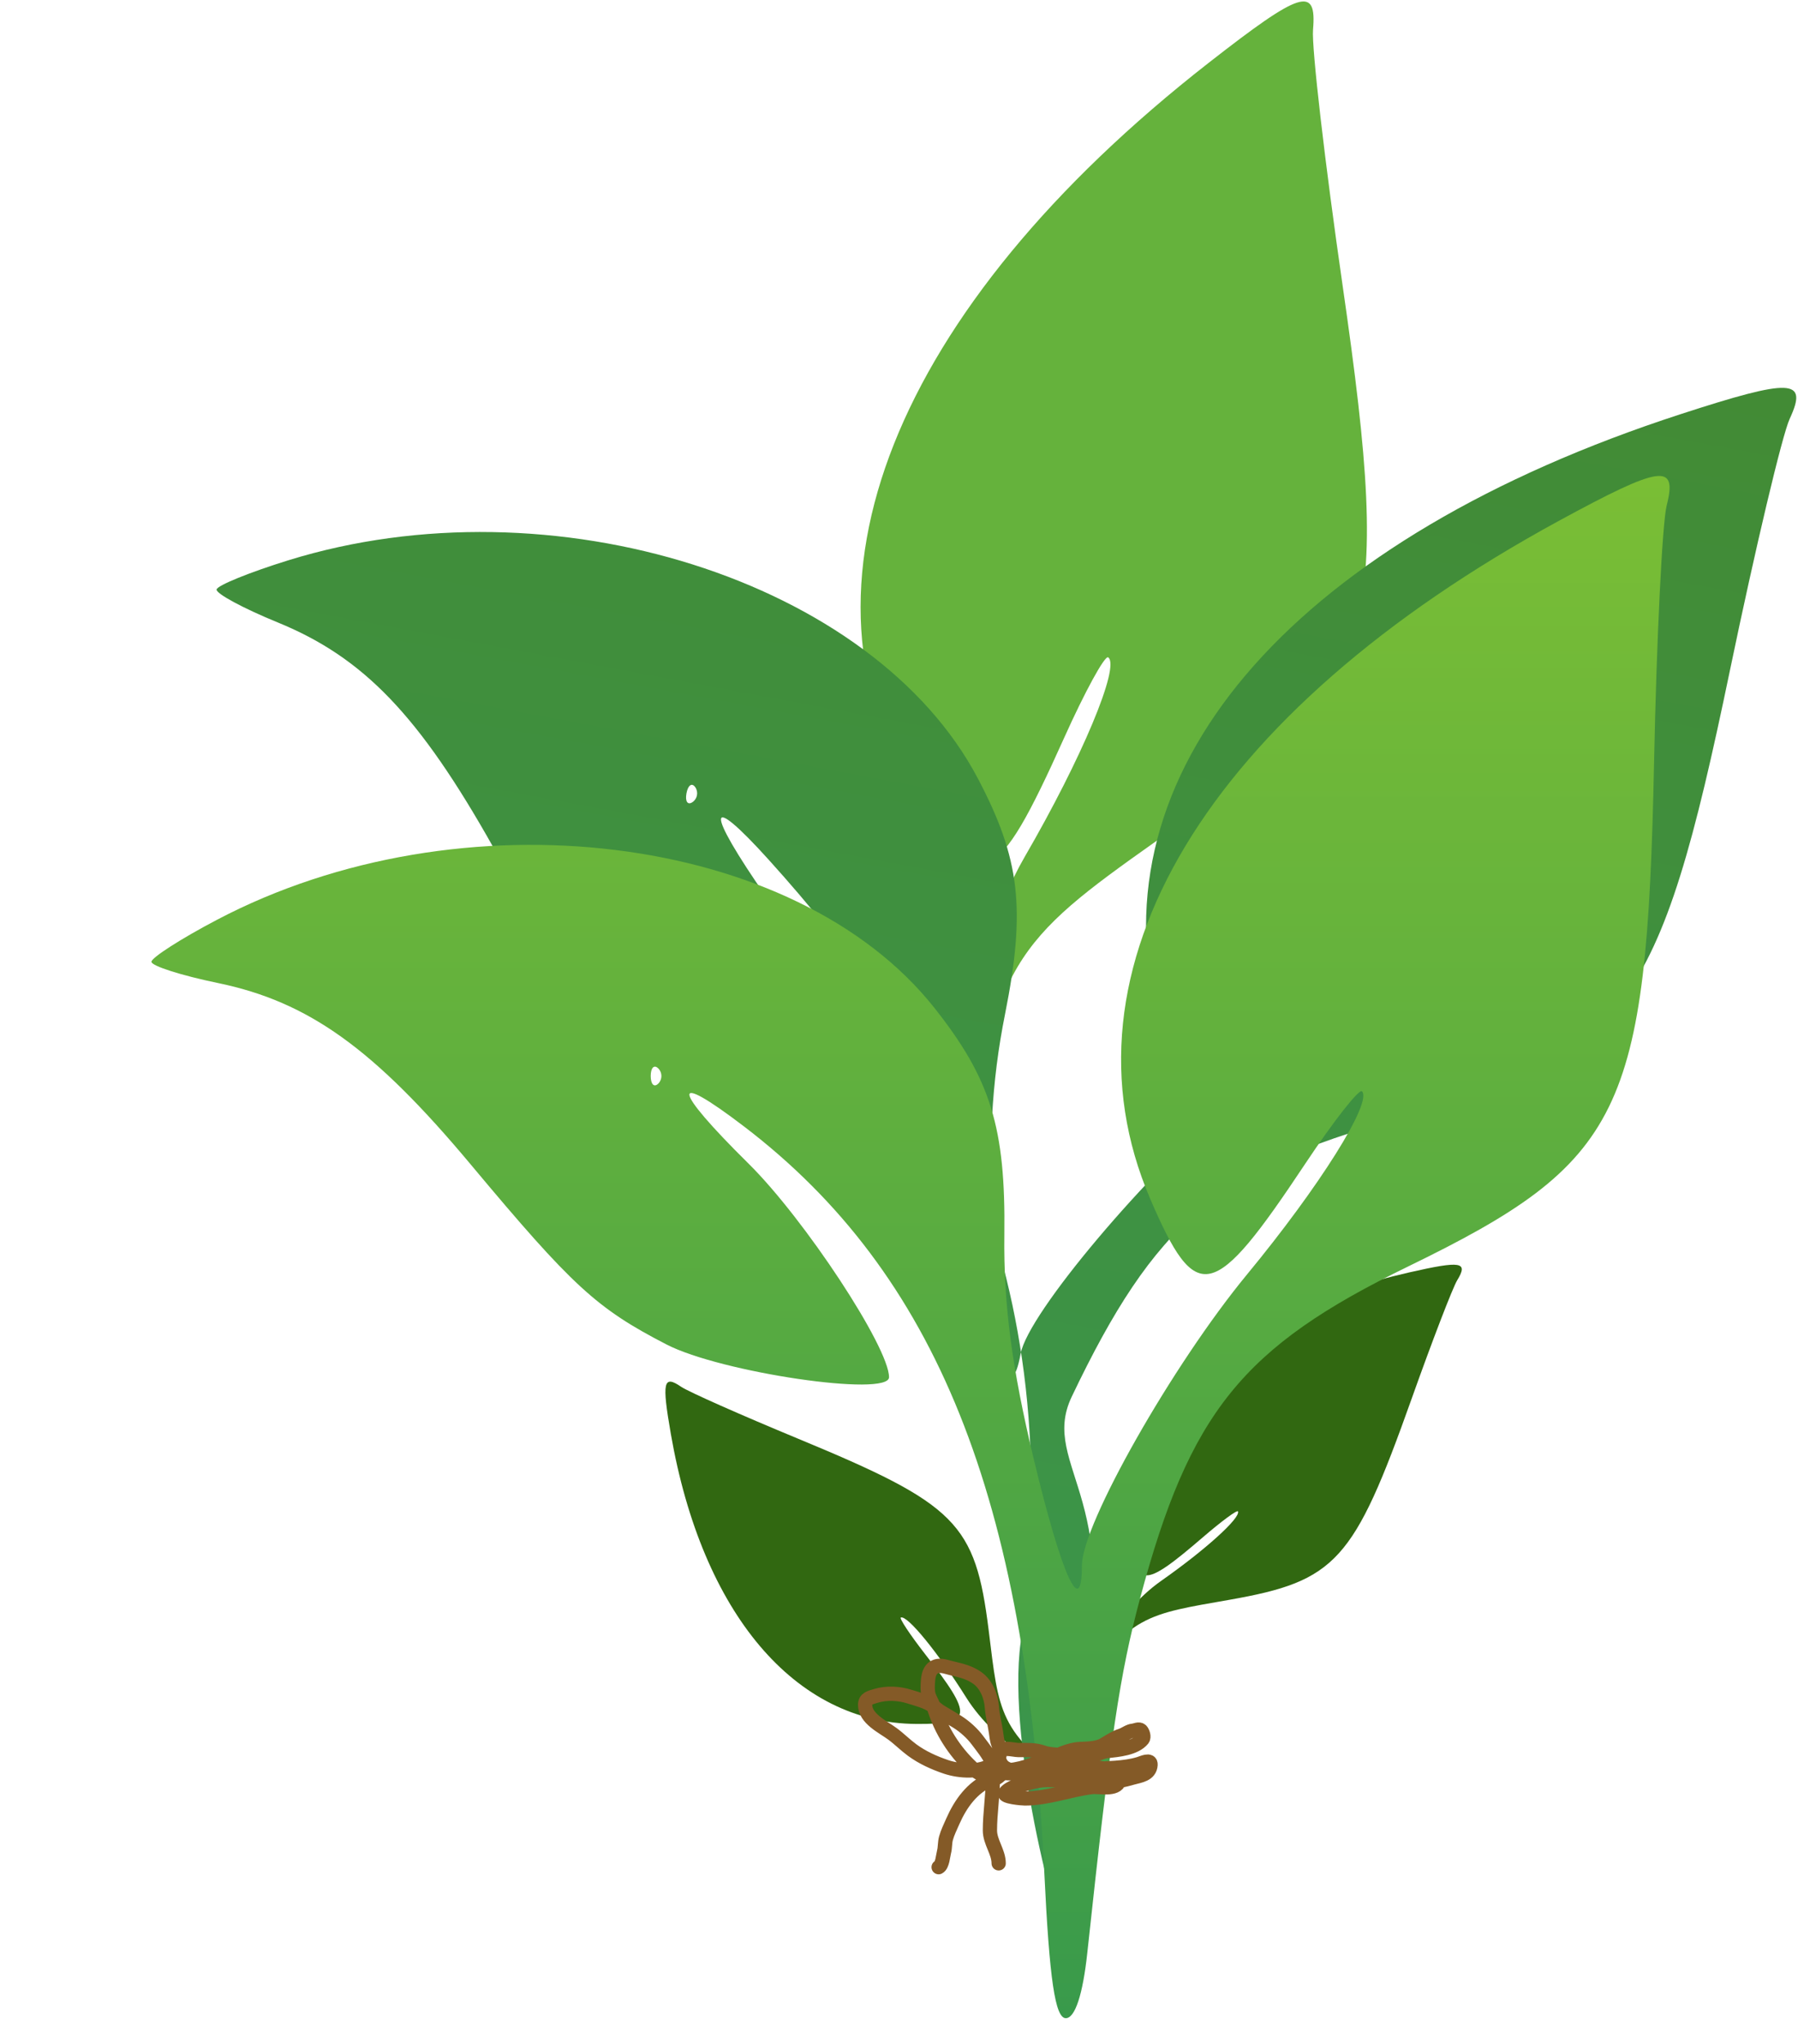 <svg width="44" height="50" viewBox="0 0 44 50" fill="none" xmlns="http://www.w3.org/2000/svg">
    <defs>
        <linearGradient id="paint0_linear_360_1723" x1="25.739" y1="6.141" x2="18.825"
            y2="43.229" gradientUnits="userSpaceOnUse">
            <stop stop-color="#428B35" />
            <stop offset="1" stop-color="#3B964C" />
        </linearGradient>
        <linearGradient id="paint1_linear_360_1723" x1="22.282" y1="11.643" x2="22.282"
            y2="49.37" gradientUnits="userSpaceOnUse">
            <stop stop-color="#7ABE35" />
            <stop offset="1" stop-color="#399A4B" />
        </linearGradient>
    </defs>
    <path
        d="M22.419 42.172C19.456 42.154 17.181 39.465 16.417 35.081C16.194 33.8 16.232 33.626 16.67 33.925C16.845 34.045 18.127 34.613 19.518 35.189C23.414 36.801 23.868 37.257 24.195 39.884C24.445 41.897 24.433 42.386 26.325 43.704C25.866 43.524 24.369 42.679 23.65 41.534C22.948 40.417 22.206 39.508 22.045 39.569C22.002 39.585 22.267 39.985 22.635 40.459C23.828 41.995 23.804 42.18 22.419 42.172Z"
        fill="#316811" />
    <path
        d="M27.714 37.477C27.582 34.517 30.153 32.109 34.493 31.125C35.761 30.837 35.936 30.867 35.66 31.319C35.549 31.501 35.046 32.809 34.541 34.228C33.128 38.2 32.695 38.676 30.088 39.135C28.09 39.487 27.601 39.499 26.38 41.456C26.537 40.987 27.305 39.451 28.413 38.674C29.493 37.917 30.363 37.131 30.295 36.972C30.276 36.93 29.89 37.215 29.436 37.606C27.961 38.875 27.775 38.861 27.714 37.477Z"
        fill="#316811" />
    <path
        d="M22.438 19.527C19.142 14.389 21.851 7.567 29.583 1.533C31.841 -0.23 32.225 -0.351 32.132 0.727C32.095 1.159 32.422 3.985 32.859 7.007C34.082 15.469 33.7 16.745 28.919 20.134C25.256 22.731 24.283 23.236 23.829 27.922C23.665 26.934 23.638 23.442 25.073 20.966C26.473 18.554 27.419 16.296 27.119 16.081C27.039 16.024 26.552 16.913 26.038 18.057C24.369 21.77 23.979 21.929 22.438 19.527Z"
        fill="#65B23C" />
    <path fill-rule="evenodd" clip-rule="evenodd"
        d="M41.126 10.132C31.798 13.163 26.922 18.65 28.265 24.604C28.893 27.388 29.314 27.372 32.151 24.452C33.025 23.553 33.786 22.883 33.841 22.965C34.05 23.268 32.39 25.067 30.25 26.857C28.056 28.693 25.161 32.126 24.978 33.11C24.733 34.426 24.446 33.261 24.296 30.337C24.178 28.038 24.263 26.473 24.594 24.814C25.108 22.238 24.965 21.005 23.927 19.038C21.374 14.198 13.503 11.71 7.057 13.706C6.109 14 5.318 14.321 5.3 14.42C5.281 14.52 5.956 14.883 6.798 15.227C8.902 16.087 10.261 17.505 12.073 20.729C13.976 24.114 14.451 24.748 15.975 25.933C17.157 26.853 21.091 28.202 21.181 27.718C21.315 26.999 19.861 23.536 18.76 21.953C17.248 19.778 17.276 19.331 18.819 21.04C22.782 25.429 26.23 31.047 24.978 40.169C24.624 42.746 25.972 47.689 26.227 47.737C26.45 47.778 25.932 42.898 26.227 41.915C27.771 36.77 25.397 35.907 26.227 34.167C28.254 29.918 29.82 28.578 34.149 27.388C39.8 25.835 40.595 24.767 42.335 16.396C42.957 13.406 43.614 10.639 43.797 10.245C44.252 9.264 43.85 9.247 41.126 10.132ZM16.947 19.622C16.828 19.703 16.762 19.606 16.799 19.406C16.836 19.206 16.933 19.139 17.015 19.258C17.096 19.377 17.066 19.541 16.947 19.622Z"
        fill="url(#paint0_linear_360_1723)" />
    <path fill-rule="evenodd" clip-rule="evenodd"
        d="M38.139 12.746C29.525 17.436 25.737 23.723 28.149 29.33C29.277 31.952 29.687 31.859 31.941 28.469C32.635 27.424 33.261 26.627 33.33 26.697C33.591 26.957 32.289 29.03 30.513 31.181C28.693 33.389 26.476 37.294 26.476 38.295C26.476 39.633 25.981 38.541 25.298 35.694C24.761 33.456 24.557 31.901 24.578 30.21C24.611 27.583 24.245 26.397 22.865 24.654C19.467 20.364 11.274 19.361 5.303 22.504C4.424 22.966 3.706 23.427 3.706 23.528C3.706 23.629 4.436 23.862 5.327 24.046C7.553 24.506 9.149 25.651 11.521 28.488C14.012 31.467 14.595 32.004 16.31 32.889C17.642 33.577 21.756 34.182 21.756 33.69C21.756 32.959 19.691 29.821 18.319 28.466C16.434 26.605 16.38 26.161 18.21 27.558C22.91 31.146 25.116 36.633 25.557 45.829C25.682 48.428 25.822 49.37 26.082 49.37C26.308 49.37 26.498 48.794 26.608 47.773C27.183 42.433 27.401 40.967 27.898 39.105C29.112 34.556 30.405 32.952 34.444 30.989C39.714 28.427 40.3 27.231 40.477 18.682C40.539 15.629 40.679 12.788 40.786 12.368C41.053 11.32 40.655 11.377 38.139 12.746ZM16.11 26.507C16.008 26.609 15.924 26.526 15.924 26.322C15.924 26.118 16.008 26.035 16.11 26.137C16.211 26.239 16.211 26.405 16.11 26.507Z"
        fill="url(#paint1_linear_360_1723)" />
    <path
        d="M24.557 43.309C24.947 43.309 25.273 43.163 25.634 43.035C25.892 42.943 26.139 42.802 26.417 42.786C26.602 42.776 26.849 42.777 27.009 42.681C27.125 42.612 27.302 42.498 27.427 42.461C27.526 42.432 27.621 42.346 27.725 42.338C27.784 42.333 27.872 42.28 27.925 42.332C27.965 42.373 28.005 42.492 27.962 42.545C27.775 42.774 27.358 42.806 27.091 42.836C26.959 42.851 26.847 42.93 26.713 42.93C26.581 42.93 26.46 42.977 26.321 42.977C26.185 42.977 26.061 42.946 25.928 42.931C25.786 42.915 25.664 42.919 25.528 42.87C25.328 42.799 25.132 42.811 24.923 42.811C24.806 42.811 24.439 42.701 24.439 42.906C24.439 43.155 24.561 43.281 24.809 43.314C25.101 43.352 25.384 43.309 25.675 43.309C26.017 43.309 26.376 43.305 26.717 43.28C27.093 43.251 27.506 43.26 27.867 43.153C27.954 43.128 28.166 43.02 28.156 43.172C28.14 43.415 27.893 43.437 27.714 43.487C27.509 43.545 27.319 43.593 27.102 43.593C26.817 43.593 26.536 43.545 26.25 43.545C26.04 43.545 25.83 43.545 25.62 43.545C25.349 43.545 25.076 43.654 24.827 43.71C24.765 43.723 24.63 43.803 24.595 43.865C24.544 43.956 25.01 43.995 25.082 43.995C25.637 43.995 26.173 43.785 26.72 43.716C26.889 43.695 27.325 43.803 27.388 43.569C27.473 43.252 26.677 43.214 26.511 43.214C26.36 43.214 26.194 43.191 26.049 43.237C25.941 43.272 25.855 43.285 25.742 43.285C25.403 43.285 25.075 43.38 24.735 43.38C24.497 43.38 24.374 43.334 24.273 43.101C24.192 42.915 24.044 42.737 23.923 42.575C23.795 42.402 23.61 42.235 23.425 42.119C23.292 42.036 23.157 41.958 23.022 41.877C22.96 41.84 22.909 41.792 22.852 41.748C22.691 41.623 22.448 41.564 22.257 41.504C21.999 41.422 21.696 41.406 21.434 41.486C21.299 41.528 21.171 41.549 21.171 41.704C21.171 42.044 21.602 42.239 21.839 42.414C22.005 42.536 22.152 42.686 22.319 42.809C22.571 42.994 22.855 43.122 23.149 43.222C23.485 43.335 23.988 43.368 24.3 43.153C24.473 43.035 24.512 42.861 24.428 42.657C24.397 42.582 24.385 42.456 24.373 42.374C24.344 42.175 24.288 41.973 24.274 41.772C24.256 41.504 24.144 41.209 23.916 41.047C23.675 40.876 23.439 40.855 23.162 40.776C22.891 40.699 22.741 40.798 22.712 41.09C22.701 41.213 22.69 41.376 22.734 41.493C22.769 41.588 22.826 41.676 22.856 41.772C23.03 42.332 23.353 42.838 23.776 43.237C23.885 43.341 23.995 43.408 24.144 43.445C24.214 43.463 24.435 43.445 24.231 43.535C23.788 43.73 23.508 44.119 23.315 44.558C23.258 44.689 23.189 44.826 23.151 44.964C23.119 45.074 23.131 45.193 23.102 45.303C23.078 45.394 23.063 45.63 22.97 45.676"
        stroke="#845A27" stroke-width="0.349" stroke-linecap="round" />
    <path
        d="M24.296 43.522C24.296 43.945 24.225 44.355 24.225 44.777C24.225 45.062 24.439 45.302 24.439 45.582"
        stroke="#845A27" stroke-width="0.349" stroke-linecap="round" />
    <path d="M24.296 43.522C24.405 43.515 24.477 43.416 24.557 43.356" stroke="#845A27"
        stroke-width="0.349" stroke-linecap="round" />
</svg>
